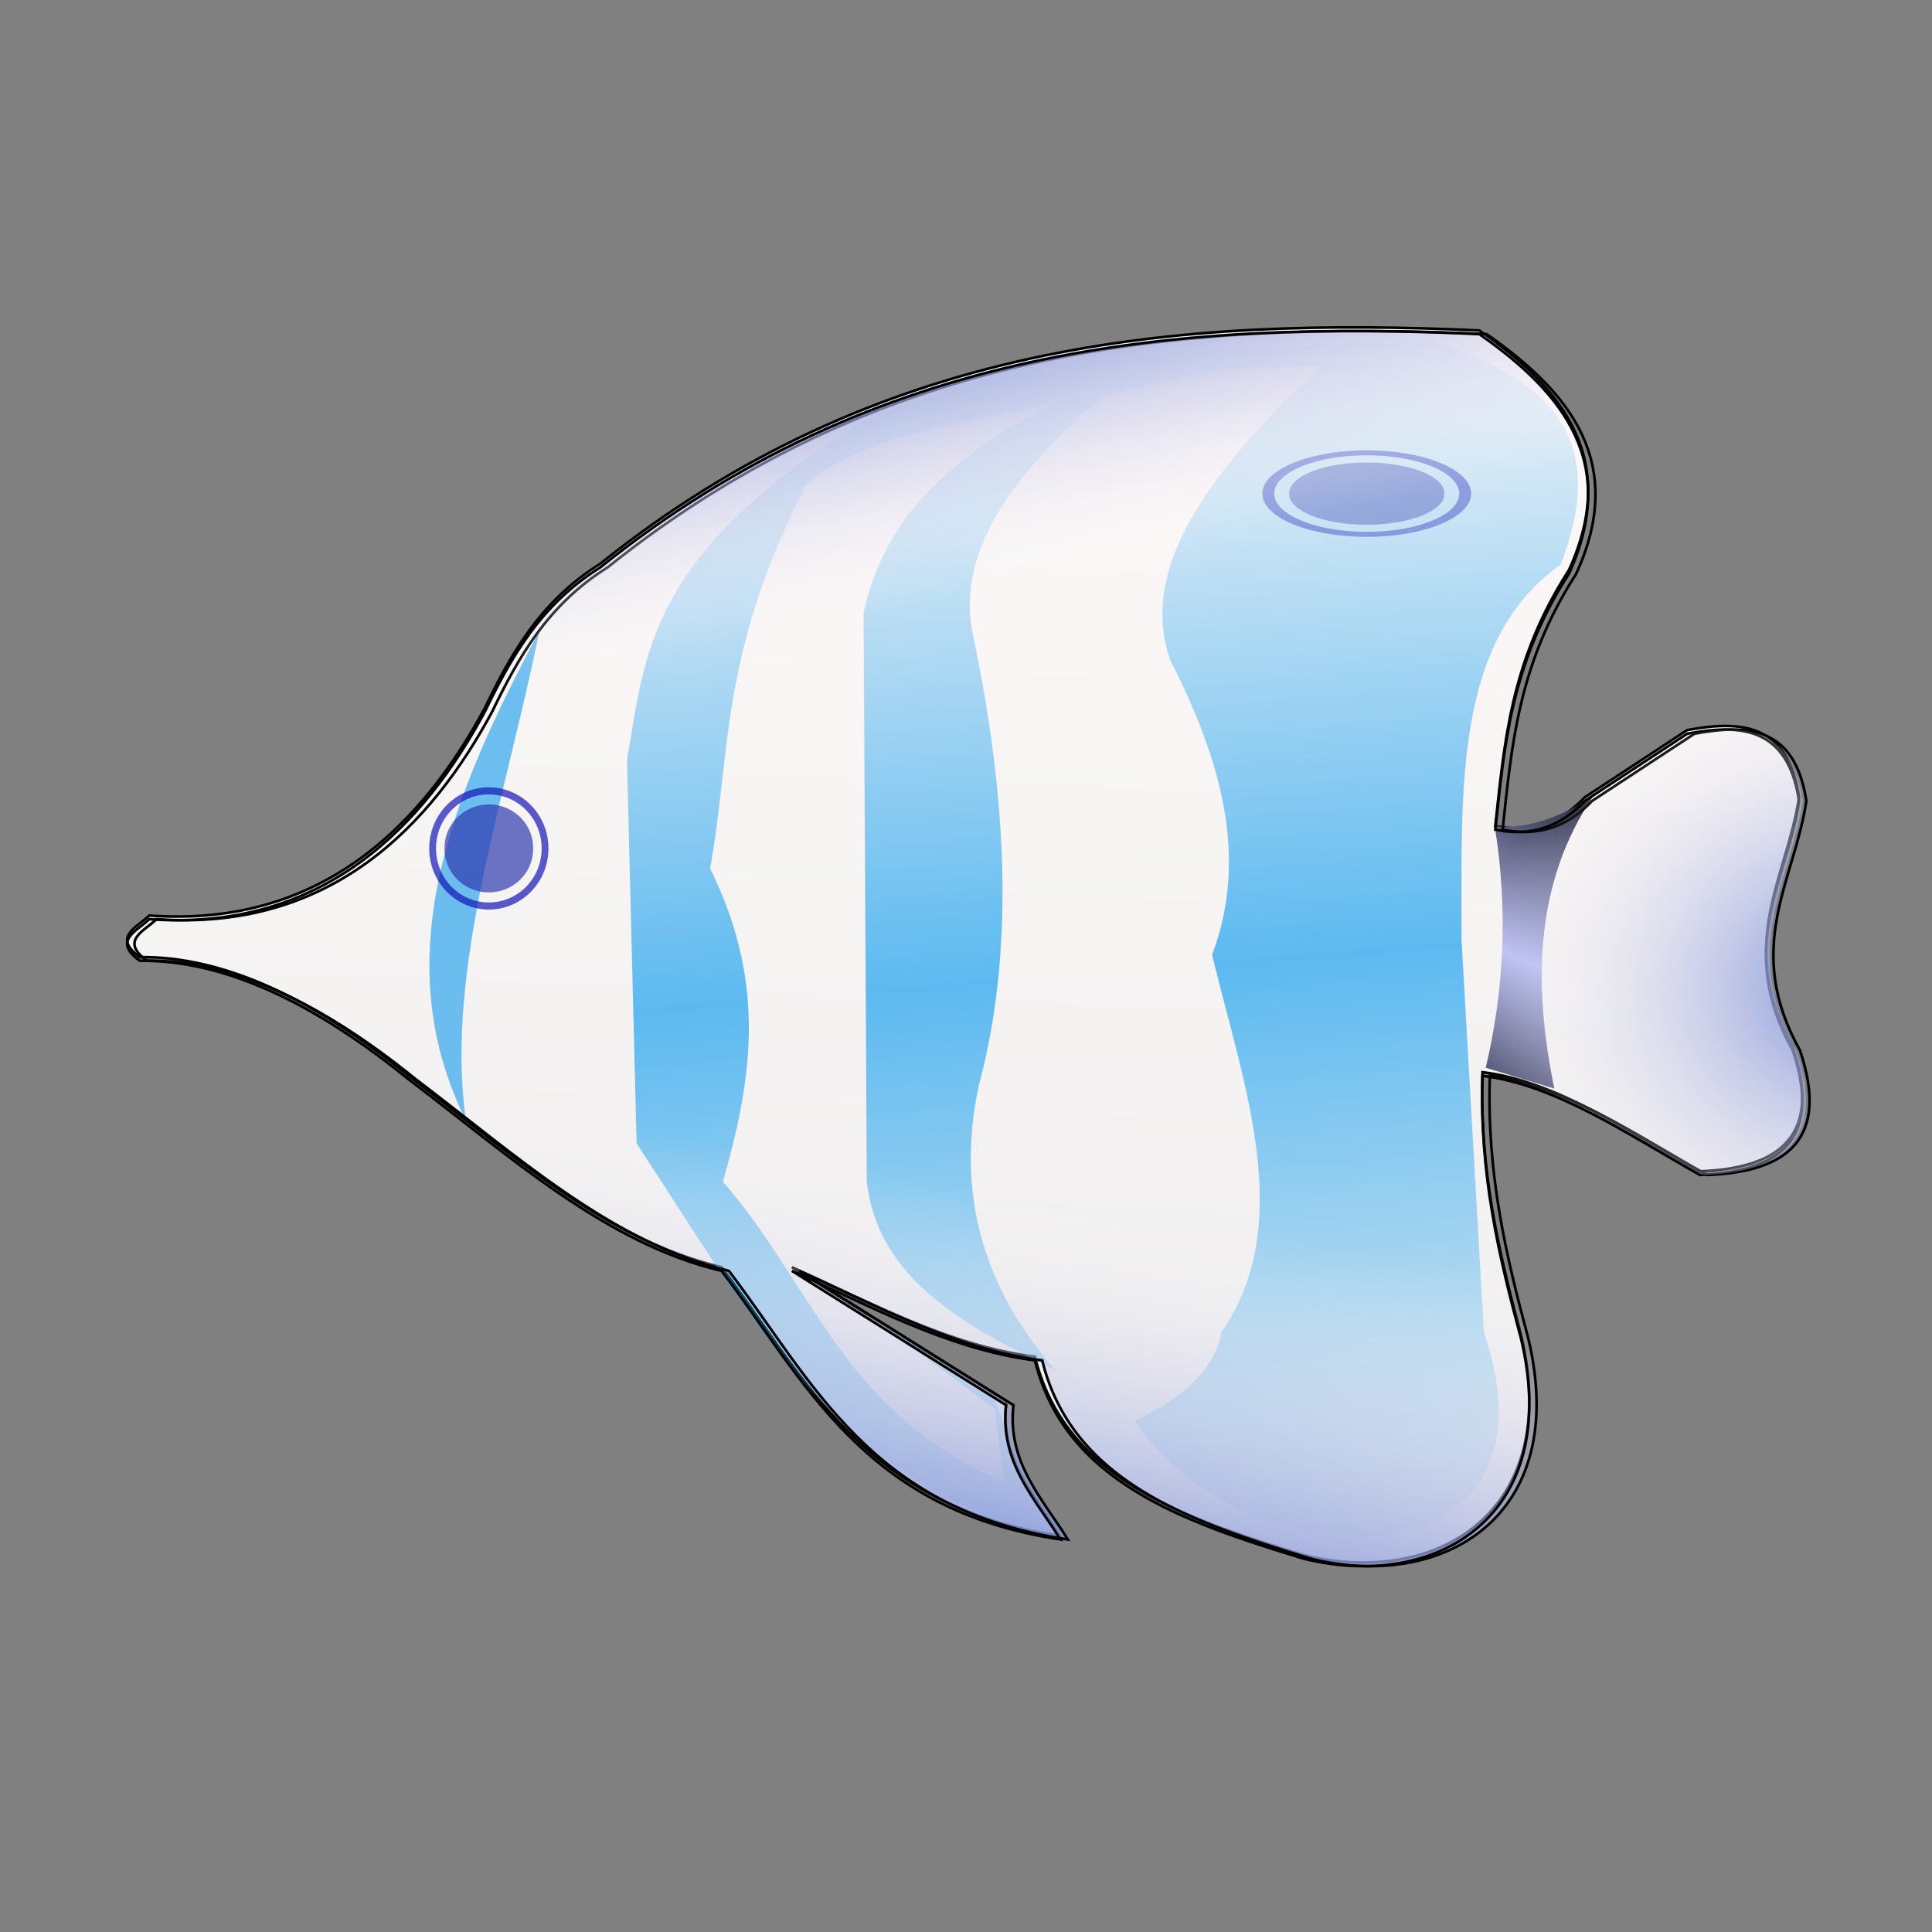<?xml version="1.0" encoding="UTF-8" standalone="no"?>
<!-- Created with Inkscape (http://www.inkscape.org/) -->
<svg
   xmlns:dc="http://purl.org/dc/elements/1.1/"
   xmlns:cc="http://web.resource.org/cc/"
   xmlns:rdf="http://www.w3.org/1999/02/22-rdf-syntax-ns#"
   xmlns:svg="http://www.w3.org/2000/svg"
   xmlns="http://www.w3.org/2000/svg"
   xmlns:xlink="http://www.w3.org/1999/xlink"
   xmlns:sodipodi="http://sodipodi.sourceforge.net/DTD/sodipodi-0.dtd"
   xmlns:inkscape="http://www.inkscape.org/namespaces/inkscape"
   id="svg2"
   sodipodi:version="0.32"
   inkscape:version="0.44"
   width="256"
   height="256"
   version="1.0"
   sodipodi:docbase="/media/disk-hdb2/svg1"
   sodipodi:docname="bluefish.svg">
  <rect width="100%" height="100%" fill="#808080" stroke="none"/>
  <defs
     id="defs5">
    <linearGradient
       inkscape:collect="always"
       id="linearGradient2854">
      <stop
         style="stop-color:#768ad4;stop-opacity:1"
         offset="0"
         id="stop2856" />
      <stop
         style="stop-color:#fff9f9;stop-opacity:0"
         offset="1"
         id="stop2858" />
    </linearGradient>
    <linearGradient
       id="linearGradient2840"
       inkscape:collect="always">
      <stop
         id="stop2842"
         offset="0"
         style="stop-color:#768ad4;stop-opacity:1" />
      <stop
         id="stop2844"
         offset="1"
         style="stop-color:#fff9f9;stop-opacity:0" />
    </linearGradient>
    <linearGradient
       inkscape:collect="always"
       id="linearGradient2790">
      <stop
         style="stop-color:#bbbff2;stop-opacity:1"
         offset="0"
         id="stop2792" />
      <stop
         style="stop-color:#2f3249;stop-opacity:1"
         offset="1"
         id="stop2794" />
    </linearGradient>
    <linearGradient
       inkscape:collect="always"
       id="linearGradient2780">
      <stop
         style="stop-color:#30a9f0;stop-opacity:1;"
         offset="0"
         id="stop2782" />
      <stop
         style="stop-color:#30a9f0;stop-opacity:0;"
         offset="1"
         id="stop2784" />
    </linearGradient>
    <linearGradient
       inkscape:collect="always"
       id="linearGradient2768">
      <stop
         style="stop-color:#ededed;stop-opacity:1"
         offset="0"
         id="stop2770" />
      <stop
         style="stop-color:#fff9f9;stop-opacity:1"
         offset="1"
         id="stop2772" />
    </linearGradient>
    <linearGradient
       inkscape:collect="always"
       xlink:href="#linearGradient2768"
       id="linearGradient2774"
       x1="212.206"
       y1="115.95"
       x2="216.334"
       y2="17.227"
       gradientUnits="userSpaceOnUse"
       gradientTransform="matrix(1.751,0,0,1.751,-228.046,9.473)" />
    <linearGradient
       inkscape:collect="always"
       xlink:href="#linearGradient2780"
       id="linearGradient2786"
       x1="213.687"
       y1="68.268"
       x2="209.759"
       y2="19.889"
       gradientUnits="userSpaceOnUse"
       spreadMethod="reflect"
       gradientTransform="matrix(1.751,0,0,1.751,-228.046,9.473)" />
    <linearGradient
       inkscape:collect="always"
       xlink:href="#linearGradient2790"
       id="linearGradient2796"
       x1="242.194"
       y1="65.915"
       x2="246.758"
       y2="54.353"
       gradientUnits="userSpaceOnUse"
       spreadMethod="reflect"
       gradientTransform="matrix(1.751,0,0,1.751,-228.046,9.473)" />
    <linearGradient
       inkscape:collect="always"
       xlink:href="#linearGradient2840"
       id="linearGradient2846"
       gradientUnits="userSpaceOnUse"
       gradientTransform="matrix(1.751,0,0,1.751,-227.078,9.957)"
       x1="212.206"
       y1="115.95"
       x2="217.164"
       y2="86.328" />
    <linearGradient
       inkscape:collect="always"
       xlink:href="#linearGradient2840"
       id="linearGradient2850"
       gradientUnits="userSpaceOnUse"
       gradientTransform="matrix(1.751,0,0,1.751,-228.046,9.957)"
       x1="211.101"
       y1="15.063"
       x2="215.782"
       y2="36.576" />
    <radialGradient
       inkscape:collect="always"
       xlink:href="#linearGradient2854"
       id="radialGradient2862"
       cx="245.908"
       cy="131.771"
       fx="245.908"
       fy="131.771"
       r="111.154"
       gradientTransform="matrix(-3.715243e-2,-0.396,0.451,-4.227845e-2,196.108,233.548)"
       gradientUnits="userSpaceOnUse" />
  </defs>
  <sodipodi:namedview
     inkscape:window-height="743"
     inkscape:window-width="1016"
     inkscape:pageshadow="2"
     inkscape:pageopacity="0.0"
     guidetolerance="10.0"
     gridtolerance="10.0"
     objecttolerance="10.0"
     borderopacity="1.0"
     bordercolor="#666666"
     pagecolor="#ffffff"
     id="base"
     width="256px"
     height="256px"
     inkscape:zoom="2.0664062"
     inkscape:cx="128"
     inkscape:cy="127.75803"
     inkscape:window-x="0"
     inkscape:window-y="0"
     inkscape:current-layer="svg2" />
  <g
     id="g1902">
    <path
       sodipodi:nodetypes="cccccccccccccccccccccc"
       id="path1873"
       d="M 19.784,121.315 C 42.964,122.995 56.244,108.712 64.266,93.778 C 67.726,86.611 71.609,79.657 79.517,74.714 C 116.298,45.245 155.885,41.968 196.018,43.788 C 207.284,51.637 214.557,60.984 207.88,75.561 C 200.109,87.612 199.335,98.497 198.136,109.453 C 202.639,110.378 206.625,109.233 209.998,105.64 L 223.555,96.743 C 230.638,95.426 236.881,95.791 238.382,105.64 C 236.827,116.23 229.904,125.031 237.535,138.684 C 241.469,150.368 235.973,154.797 225.249,155.206 C 215.647,149.8 206.044,143.212 196.442,142.073 C 196.008,155.071 198.625,166.036 201.525,176.811 C 207.186,200.427 190.283,210.406 172.718,206.043 C 156.626,201.133 141.047,195.757 137.132,179.777 C 125.584,178.271 115.421,172.608 104.935,167.915 L 133.319,185.708 C 132.455,193.271 137.136,198.062 140.521,203.501 C 114.393,199.61 106.71,182.544 95.615,167.915 C 80.169,164.263 67.404,152.57 54.098,142.497 C 41.702,132.459 29.78,126.697 18.513,126.822 C 14.866,124.172 18.112,122.901 19.784,121.315 z "
       style="fill:url(#linearGradient2774);fill-opacity:1;fill-rule:evenodd;stroke:black;stroke-width:0.35;stroke-linecap:butt;stroke-linejoin:miter;stroke-miterlimit:4;stroke-dasharray:none;stroke-opacity:1" />
    <path
       sodipodi:nodetypes="ccc"
       id="path2776"
       d="M 61.724,148.428 C 58.924,128.55 67.055,105.549 71.468,83.611 C 59.929,105.216 50.986,126.822 61.724,148.428 z "
       style="opacity:0.684;fill:#2ca6ef;fill-opacity:1;fill-rule:evenodd;stroke:#8188e9;stroke-width:0;stroke-linecap:butt;stroke-linejoin:miter;stroke-miterlimit:4;stroke-dasharray:none;stroke-opacity:1" />
    <path
       sodipodi:nodetypes="ccccccccccccccccccccccccccccc"
       id="path2778"
       d="M 110.618,170.992 L 131.8,186.667 L 133.071,196.41 C 111.862,187.527 107.656,170.143 95.79,156.588 C 99.365,143.878 101.928,130.892 94.096,115.071 C 96.878,99.689 95.342,86.538 106.805,64.235 C 114.561,57.305 128.269,56.326 139.849,53.22 C 128.372,59.535 117.614,66.57 114.431,81.18 L 114.854,156.588 C 116.371,169.691 128.029,175.693 139.849,181.583 C 130.217,170.576 126.665,158.048 129.682,143.879 C 134.356,126.581 133.642,106.288 128.834,83.722 C 126.763,72.668 134.64,62.378 146.204,52.373 L 161.455,48.984 L 175.011,48.56 C 160.66,61.98 150.611,75.161 155.1,87.535 C 161.711,100.526 165.519,113.518 160.607,126.51 C 164.819,143.985 171.756,162.044 161.878,176.499 C 160.668,182.416 155.718,185.528 150.357,188.331 C 165.324,210.344 208.216,210.441 196.617,176.499 L 193.651,124.392 C 193.735,105.109 192.444,84.943 206.784,74.826 C 213.841,56.682 203.649,49.751 189.839,45.171 C 164.442,46.353 138.825,45.554 114.431,55.762 C 85.489,73.575 85.542,86.928 83.081,100.668 L 84.352,151.505 C 99.915,175.203 110.781,196.205 138.765,203.341 L 131.848,185.554 L 110.618,170.992 z "
       style="opacity:0.776;fill:url(#linearGradient2786);fill-opacity:1;fill-rule:evenodd;stroke:none;stroke-width:0;stroke-linecap:butt;stroke-linejoin:miter;stroke-miterlimit:4;stroke-dasharray:none;stroke-opacity:1" />
    <path
       sodipodi:nodetypes="ccccc"
       id="path2788"
       d="M 198.056,109.464 C 202.278,109.976 206.94,108.203 211.099,105.512 C 203.55,116.673 202.996,129.933 205.961,144.248 L 196.87,141.481 C 199.274,131.311 199.866,120.688 198.056,109.464 z "
       style="fill:url(#linearGradient2796);fill-opacity:1;fill-rule:evenodd;stroke:none;stroke-width:0;stroke-linecap:butt;stroke-linejoin:miter;stroke-miterlimit:4;stroke-dasharray:none;stroke-opacity:1" />
    <g
       style="opacity:0.49"
       transform="matrix(1.751,0,0,0.736,-228.046,38.574)"
       id="g2810">
      <path
         sodipodi:type="arc"
         style="opacity:0.684;fill:none;fill-opacity:1;stroke:#1011b5;stroke-width:0.9;stroke-linecap:round;stroke-linejoin:round;stroke-miterlimit:4;stroke-dasharray:none;stroke-dashoffset:0;stroke-opacity:1"
         id="path2798"
         sodipodi:cx="233.66391"
         sodipodi:cy="36.453415"
         sodipodi:rx="7.4501538"
         sodipodi:ry="7.3372726"
         d="M 241.114 36.453 A 7.45 7.337 0 1 1  226.214,36.453 A 7.45 7.337 0 1 1  241.114 36.453 z" />
      <path
         sodipodi:type="arc"
         style="opacity:0.684;fill:#2d37ac;fill-opacity:1;stroke:none;stroke-width:0;stroke-linecap:round;stroke-linejoin:round;stroke-miterlimit:4;stroke-dasharray:none;stroke-dashoffset:0;stroke-opacity:1"
         id="path2800"
         sodipodi:cx="233.21239"
         sodipodi:cy="36.679176"
         sodipodi:rx="5.8698182"
         sodipodi:ry="5.5311747"
         d="M 239.082 36.679 A 5.87 5.531 0 1 1  227.343,36.679 A 5.87 5.531 0 1 1  239.082 36.679 z"
         transform="translate(0.452,-0.226)" />
    </g>
    <g
       transform="matrix(1,0,0,1.04,-168.891,74.51)"
       id="g2814">
      <path
         d="M 241.114 36.453 A 7.45 7.337 0 1 1  226.214,36.453 A 7.45 7.337 0 1 1  241.114 36.453 z"
         sodipodi:ry="7.3372726"
         sodipodi:rx="7.4501538"
         sodipodi:cy="36.453415"
         sodipodi:cx="233.66391"
         id="path2816"
         style="opacity:0.684;fill:none;fill-opacity:1;stroke:#1011b5;stroke-width:0.9;stroke-linecap:round;stroke-linejoin:round;stroke-miterlimit:4;stroke-dasharray:none;stroke-dashoffset:0;stroke-opacity:1"
         sodipodi:type="arc" />
      <path
         transform="translate(0.452,-0.226)"
         d="M 239.082 36.679 A 5.87 5.531 0 1 1  227.343,36.679 A 5.87 5.531 0 1 1  239.082 36.679 z"
         sodipodi:ry="5.5311747"
         sodipodi:rx="5.8698182"
         sodipodi:cy="36.679176"
         sodipodi:cx="233.21239"
         id="path2818"
         style="opacity:0.684;fill:#2d37ac;fill-opacity:1;stroke:none;stroke-width:0;stroke-linecap:round;stroke-linejoin:round;stroke-miterlimit:4;stroke-dasharray:none;stroke-dashoffset:0;stroke-opacity:1"
         sodipodi:type="arc" />
    </g>
    <path
       style="fill:url(#linearGradient2846);fill-opacity:1;fill-rule:evenodd;stroke:black;stroke-width:0.35;stroke-linecap:butt;stroke-linejoin:miter;stroke-miterlimit:4;stroke-dasharray:none;stroke-opacity:1"
       d="M 20.751,121.798 C 43.932,123.479 57.212,109.196 65.234,94.262 C 68.694,87.095 72.577,80.141 80.485,75.198 C 117.266,45.729 156.853,42.452 196.986,44.272 C 208.252,52.121 215.525,61.468 208.848,76.045 C 201.077,88.096 200.303,98.981 199.104,109.937 C 203.607,110.862 207.593,109.717 210.966,106.124 L 224.523,97.227 C 231.606,95.91 237.849,96.275 239.35,106.124 C 237.794,116.714 230.872,125.515 238.503,139.168 C 242.437,150.852 236.941,155.281 226.217,155.69 C 216.615,150.284 207.012,143.696 197.41,142.557 C 196.976,155.555 199.593,166.52 202.493,177.295 C 208.154,200.911 191.251,210.89 173.686,206.527 C 157.594,201.616 142.014,196.241 138.1,180.261 C 126.552,178.755 116.389,173.092 105.903,168.399 L 134.287,186.192 C 133.423,193.755 138.103,198.546 141.489,203.985 C 115.36,200.094 107.678,183.028 96.583,168.399 C 81.137,164.747 68.372,153.054 55.066,142.98 C 42.67,132.943 30.748,127.181 19.48,127.306 C 15.833,124.656 19.08,123.385 20.751,121.798 z "
       id="path2838"
       sodipodi:nodetypes="cccccccccccccccccccccc" />
    <path
       sodipodi:nodetypes="cccccccccccccccccccccc"
       id="path2848"
       d="M 19.784,121.798 C 42.964,123.479 56.244,109.196 64.266,94.262 C 67.726,87.095 71.609,80.141 79.517,75.198 C 116.298,45.729 155.885,42.452 196.018,44.272 C 207.284,52.121 214.557,61.468 207.88,76.045 C 200.109,88.096 199.335,98.981 198.136,109.937 C 202.639,110.862 206.625,109.717 209.998,106.124 L 223.555,97.227 C 230.638,95.91 236.881,96.275 238.382,106.124 C 236.827,116.714 229.904,125.515 237.535,139.168 C 241.469,150.852 235.973,155.281 225.249,155.69 C 215.647,150.284 206.044,143.696 196.442,142.557 C 196.008,155.555 198.625,166.519 201.525,177.295 C 207.186,200.911 190.283,210.89 172.718,206.527 C 156.626,201.616 141.047,196.241 137.132,180.261 C 125.584,178.755 115.421,173.092 104.935,168.399 L 133.319,186.192 C 132.455,193.755 137.136,198.546 140.521,203.985 C 114.393,200.094 106.71,183.028 95.615,168.399 C 80.169,164.747 67.404,153.054 54.098,142.98 C 41.702,132.943 29.78,127.181 18.513,127.306 C 14.866,124.656 18.112,123.385 19.784,121.798 z "
       style="fill:url(#linearGradient2850);fill-opacity:1;fill-rule:evenodd;stroke:black;stroke-width:0.35;stroke-linecap:butt;stroke-linejoin:miter;stroke-miterlimit:4;stroke-dasharray:none;stroke-opacity:1" />
    <path
       style="fill:url(#radialGradient2862);fill-opacity:1;fill-rule:evenodd;stroke:none;stroke-width:0;stroke-linecap:butt;stroke-linejoin:miter;stroke-miterlimit:4;stroke-dasharray:none;stroke-opacity:1"
       d="M 20.267,121.798 C 43.448,123.479 56.728,109.196 64.75,94.262 C 68.21,87.095 72.093,80.141 80.001,75.198 C 116.782,45.729 156.369,42.452 196.502,44.272 C 207.768,52.121 215.041,61.468 208.364,76.045 C 200.593,88.096 199.819,98.981 198.62,109.937 C 203.123,110.862 207.109,109.717 210.482,106.124 L 224.039,97.227 C 231.122,95.91 237.365,96.275 238.866,106.124 C 237.31,116.714 230.388,125.515 238.019,139.168 C 241.953,150.852 236.457,155.281 225.733,155.69 C 216.131,150.284 206.528,143.696 196.926,142.557 C 196.492,155.555 199.109,166.519 202.009,177.295 C 207.67,200.911 190.767,210.89 173.202,206.527 C 157.11,201.616 141.53,196.241 137.616,180.261 C 126.068,178.755 115.905,173.092 105.419,168.399 L 133.803,186.192 C 132.939,193.755 137.619,198.546 141.005,203.985 C 114.876,200.094 107.194,183.028 96.099,168.399 C 80.653,164.747 67.888,153.054 54.582,142.98 C 42.186,132.943 30.264,127.181 18.997,127.306 C 15.35,124.656 18.596,123.385 20.267,121.798 z "
       id="path2852"
       sodipodi:nodetypes="cccccccccccccccccccccc" />
  </g>
</svg>
